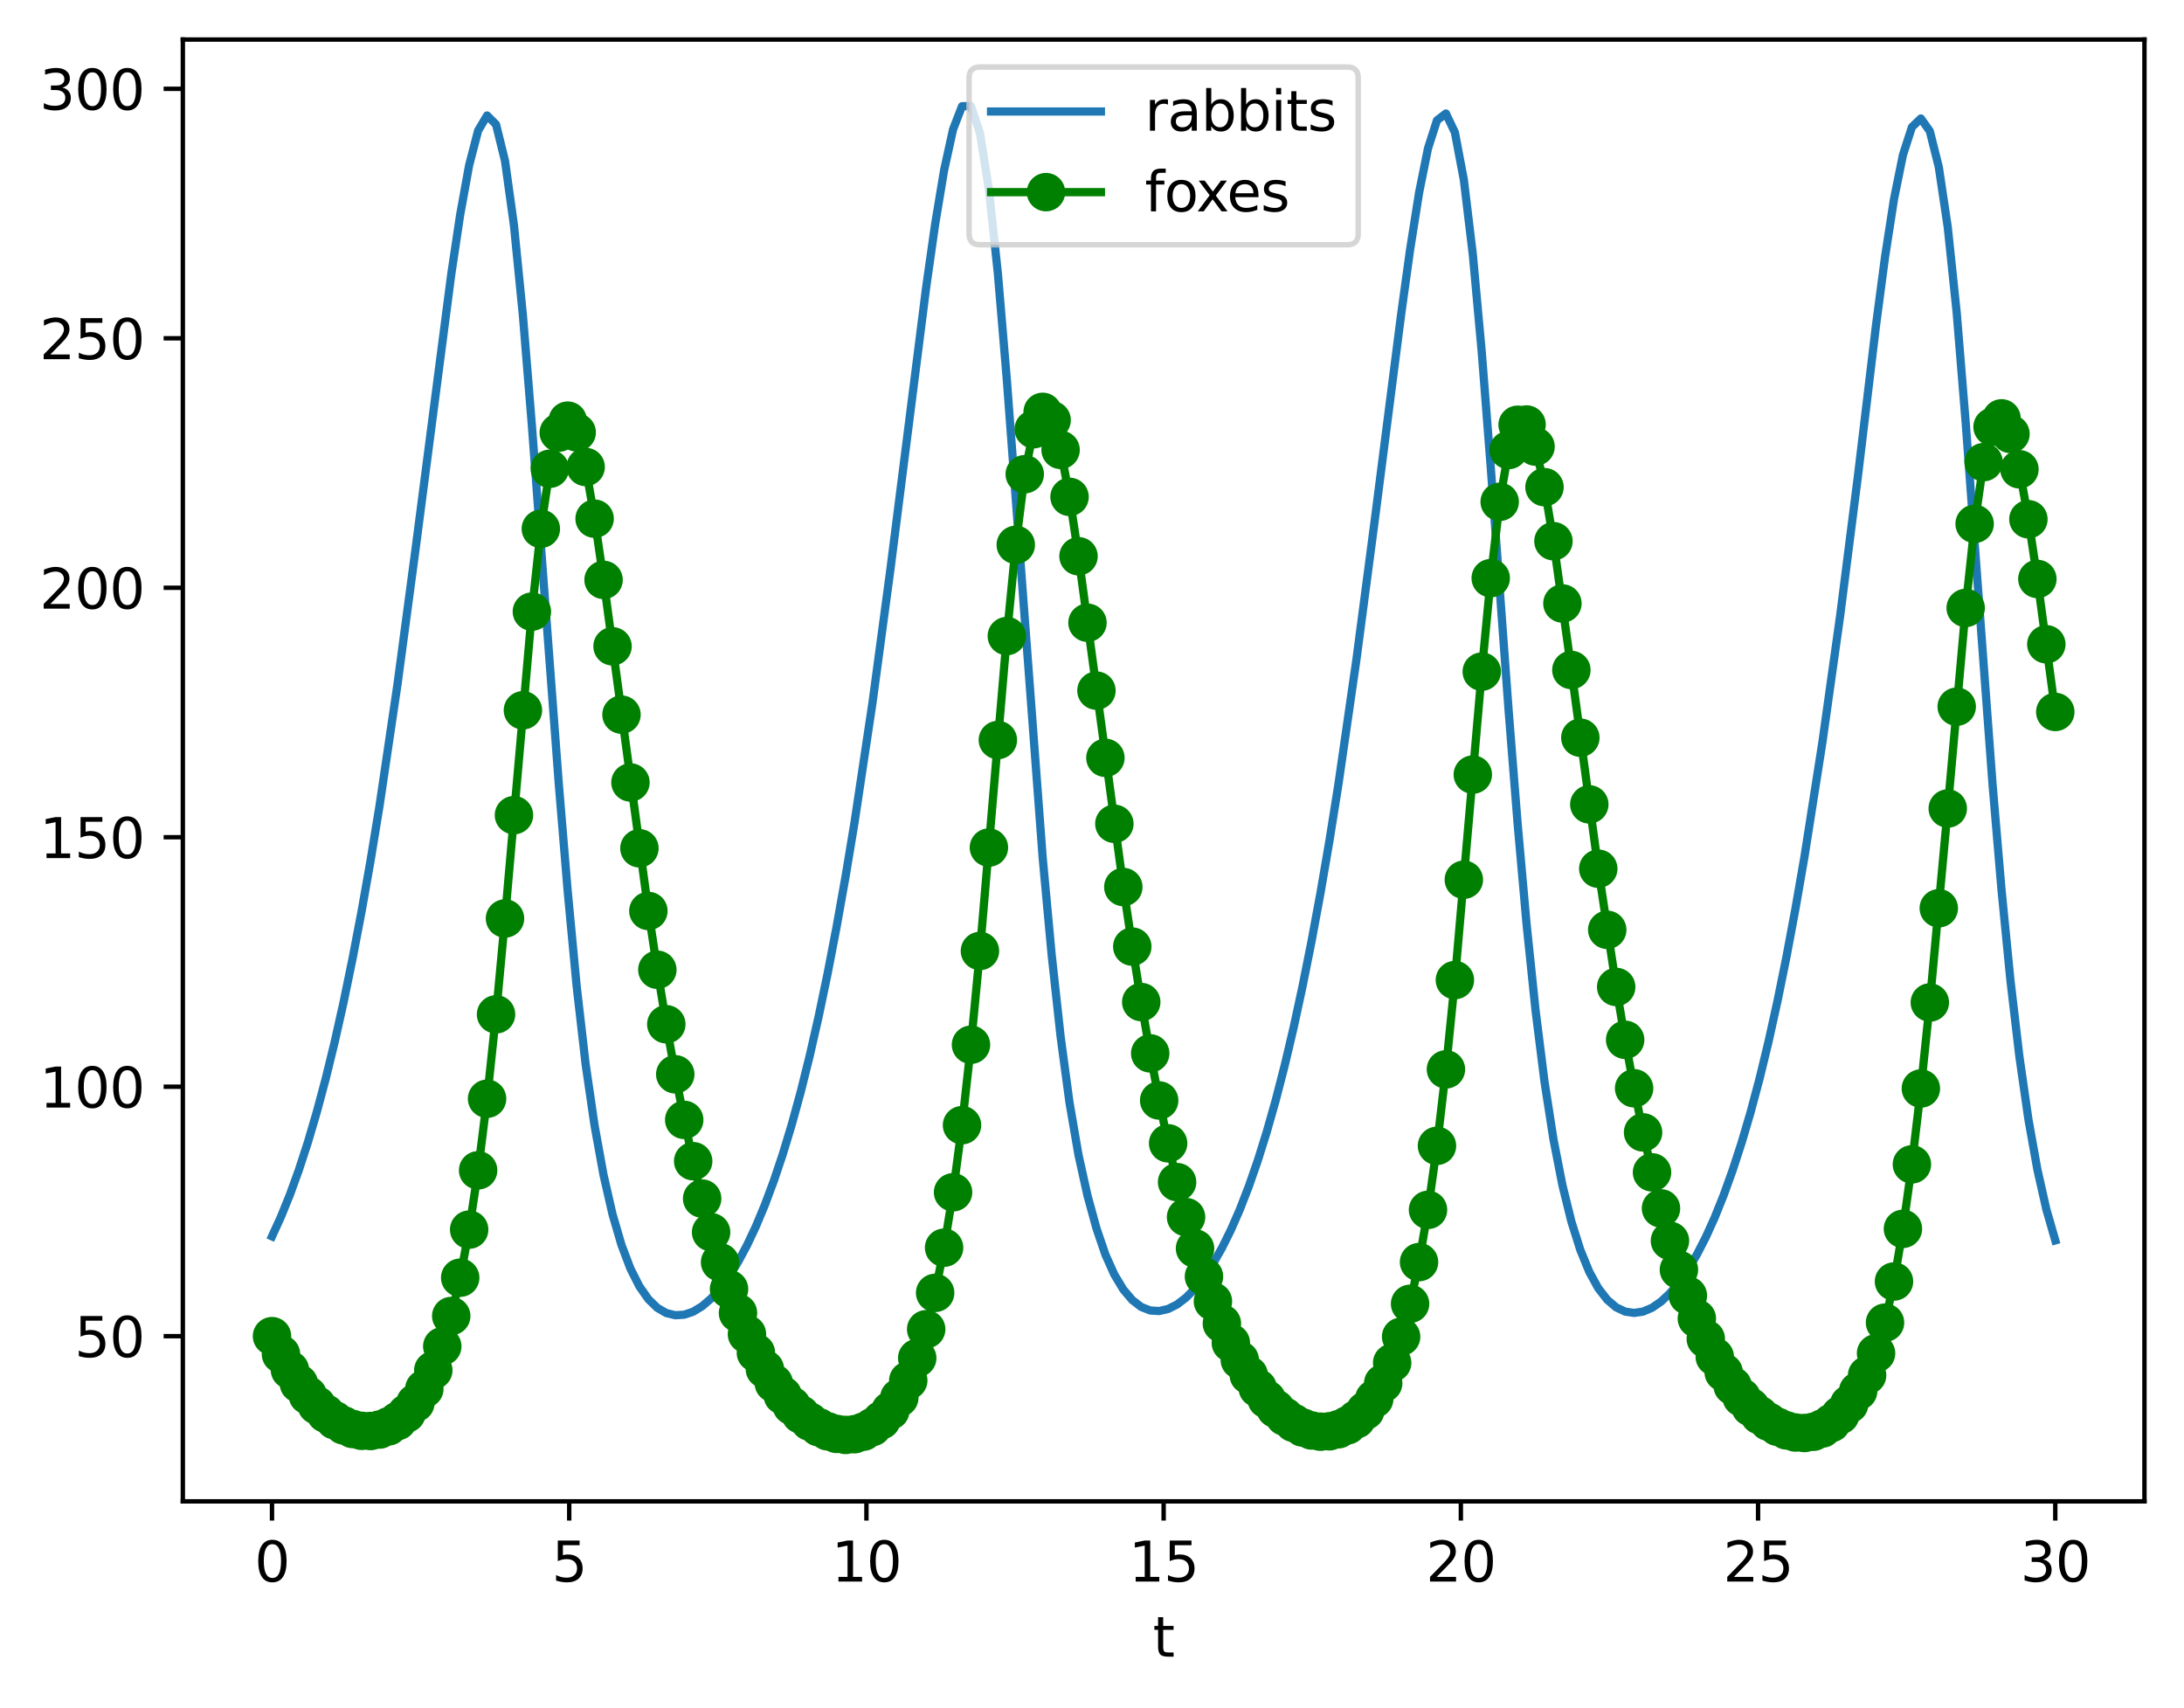 <?xml version="1.0" encoding="utf-8" standalone="no"?>
<!DOCTYPE svg PUBLIC "-//W3C//DTD SVG 1.1//EN"
  "http://www.w3.org/Graphics/SVG/1.1/DTD/svg11.dtd">
<svg xmlns:xlink="http://www.w3.org/1999/xlink" width="397.608pt" height="310.868pt" viewBox="0 0 397.608 310.868" xmlns="http://www.w3.org/2000/svg" version="1.1">
 <defs>
  <style type="text/css">*{stroke-linejoin: round; stroke-linecap: butt}</style>
 </defs>
 <g id="figure_1">
  <g id="patch_1">
   <path d="M 0 310.868 
L 397.608 310.868 
L 397.608 0 
L 0 0 
z
" style="fill: #ffffff"/>
  </g>
  <g id="axes_1">
   <g id="patch_2">
    <path d="M 33.288 273.312 
L 390.408 273.312 
L 390.408 7.2 
L 33.288 7.2 
z
" style="fill: #ffffff"/>
   </g>
   <g id="matplotlib.axis_1">
    <g id="xtick_1">
     <g id="line2d_1">
      <defs>
       <path id="m15cf6a9f5f" d="M 0 0 
L 0 3.5 
" style="stroke: #000000; stroke-width: 0.8"/>
      </defs>
      <g>
       <use xlink:href="#m15cf6a9f5f" x="49.52" y="273.312" style="stroke: #000000; stroke-width: 0.8"/>
      </g>
     </g>
     <g id="text_1">
      <!-- 0 -->
      <g transform="translate(46.339 287.91) scale(0.1 -0.1)">
       <defs>
        <path id="DejaVuSans-30" d="M 2034 4250 
Q 1547 4250 1301 3770 
Q 1056 3291 1056 2328 
Q 1056 1369 1301 889 
Q 1547 409 2034 409 
Q 2525 409 2770 889 
Q 3016 1369 3016 2328 
Q 3016 3291 2770 3770 
Q 2525 4250 2034 4250 
z
M 2034 4750 
Q 2819 4750 3233 4129 
Q 3647 3509 3647 2328 
Q 3647 1150 3233 529 
Q 2819 -91 2034 -91 
Q 1250 -91 836 529 
Q 422 1150 422 2328 
Q 422 3509 836 4129 
Q 1250 4750 2034 4750 
z
" transform="scale(0.016)"/>
       </defs>
       <use xlink:href="#DejaVuSans-30"/>
      </g>
     </g>
    </g>
    <g id="xtick_2">
     <g id="line2d_2">
      <g>
       <use xlink:href="#m15cf6a9f5f" x="103.629" y="273.312" style="stroke: #000000; stroke-width: 0.8"/>
      </g>
     </g>
     <g id="text_2">
      <!-- 5 -->
      <g transform="translate(100.448 287.91) scale(0.1 -0.1)">
       <defs>
        <path id="DejaVuSans-35" d="M 691 4666 
L 3169 4666 
L 3169 4134 
L 1269 4134 
L 1269 2991 
Q 1406 3038 1543 3061 
Q 1681 3084 1819 3084 
Q 2600 3084 3056 2656 
Q 3513 2228 3513 1497 
Q 3513 744 3044 326 
Q 2575 -91 1722 -91 
Q 1428 -91 1123 -41 
Q 819 9 494 109 
L 494 744 
Q 775 591 1075 516 
Q 1375 441 1709 441 
Q 2250 441 2565 725 
Q 2881 1009 2881 1497 
Q 2881 1984 2565 2268 
Q 2250 2553 1709 2553 
Q 1456 2553 1204 2497 
Q 953 2441 691 2322 
L 691 4666 
z
" transform="scale(0.016)"/>
       </defs>
       <use xlink:href="#DejaVuSans-35"/>
      </g>
     </g>
    </g>
    <g id="xtick_3">
     <g id="line2d_3">
      <g>
       <use xlink:href="#m15cf6a9f5f" x="157.738" y="273.312" style="stroke: #000000; stroke-width: 0.8"/>
      </g>
     </g>
     <g id="text_3">
      <!-- 10 -->
      <g transform="translate(151.376 287.91) scale(0.1 -0.1)">
       <defs>
        <path id="DejaVuSans-31" d="M 794 531 
L 1825 531 
L 1825 4091 
L 703 3866 
L 703 4441 
L 1819 4666 
L 2450 4666 
L 2450 531 
L 3481 531 
L 3481 0 
L 794 0 
L 794 531 
z
" transform="scale(0.016)"/>
       </defs>
       <use xlink:href="#DejaVuSans-31"/>
       <use xlink:href="#DejaVuSans-30" x="63.623"/>
      </g>
     </g>
    </g>
    <g id="xtick_4">
     <g id="line2d_4">
      <g>
       <use xlink:href="#m15cf6a9f5f" x="211.847" y="273.312" style="stroke: #000000; stroke-width: 0.8"/>
      </g>
     </g>
     <g id="text_4">
      <!-- 15 -->
      <g transform="translate(205.485 287.91) scale(0.1 -0.1)">
       <use xlink:href="#DejaVuSans-31"/>
       <use xlink:href="#DejaVuSans-35" x="63.623"/>
      </g>
     </g>
    </g>
    <g id="xtick_5">
     <g id="line2d_5">
      <g>
       <use xlink:href="#m15cf6a9f5f" x="265.957" y="273.312" style="stroke: #000000; stroke-width: 0.8"/>
      </g>
     </g>
     <g id="text_5">
      <!-- 20 -->
      <g transform="translate(259.594 287.91) scale(0.1 -0.1)">
       <defs>
        <path id="DejaVuSans-32" d="M 1228 531 
L 3431 531 
L 3431 0 
L 469 0 
L 469 531 
Q 828 903 1448 1529 
Q 2069 2156 2228 2338 
Q 2531 2678 2651 2914 
Q 2772 3150 2772 3378 
Q 2772 3750 2511 3984 
Q 2250 4219 1831 4219 
Q 1534 4219 1204 4116 
Q 875 4013 500 3803 
L 500 4441 
Q 881 4594 1212 4672 
Q 1544 4750 1819 4750 
Q 2544 4750 2975 4387 
Q 3406 4025 3406 3419 
Q 3406 3131 3298 2873 
Q 3191 2616 2906 2266 
Q 2828 2175 2409 1742 
Q 1991 1309 1228 531 
z
" transform="scale(0.016)"/>
       </defs>
       <use xlink:href="#DejaVuSans-32"/>
       <use xlink:href="#DejaVuSans-30" x="63.623"/>
      </g>
     </g>
    </g>
    <g id="xtick_6">
     <g id="line2d_6">
      <g>
       <use xlink:href="#m15cf6a9f5f" x="320.066" y="273.312" style="stroke: #000000; stroke-width: 0.8"/>
      </g>
     </g>
     <g id="text_6">
      <!-- 25 -->
      <g transform="translate(313.703 287.91) scale(0.1 -0.1)">
       <use xlink:href="#DejaVuSans-32"/>
       <use xlink:href="#DejaVuSans-35" x="63.623"/>
      </g>
     </g>
    </g>
    <g id="xtick_7">
     <g id="line2d_7">
      <g>
       <use xlink:href="#m15cf6a9f5f" x="374.175" y="273.312" style="stroke: #000000; stroke-width: 0.8"/>
      </g>
     </g>
     <g id="text_7">
      <!-- 30 -->
      <g transform="translate(367.812 287.91) scale(0.1 -0.1)">
       <defs>
        <path id="DejaVuSans-33" d="M 2597 2516 
Q 3050 2419 3304 2112 
Q 3559 1806 3559 1356 
Q 3559 666 3084 287 
Q 2609 -91 1734 -91 
Q 1441 -91 1130 -33 
Q 819 25 488 141 
L 488 750 
Q 750 597 1062 519 
Q 1375 441 1716 441 
Q 2309 441 2620 675 
Q 2931 909 2931 1356 
Q 2931 1769 2642 2001 
Q 2353 2234 1838 2234 
L 1294 2234 
L 1294 2753 
L 1863 2753 
Q 2328 2753 2575 2939 
Q 2822 3125 2822 3475 
Q 2822 3834 2567 4026 
Q 2313 4219 1838 4219 
Q 1578 4219 1281 4162 
Q 984 4106 628 3988 
L 628 4550 
Q 988 4650 1302 4700 
Q 1616 4750 1894 4750 
Q 2613 4750 3031 4423 
Q 3450 4097 3450 3541 
Q 3450 3153 3228 2886 
Q 3006 2619 2597 2516 
z
" transform="scale(0.016)"/>
       </defs>
       <use xlink:href="#DejaVuSans-33"/>
       <use xlink:href="#DejaVuSans-30" x="63.623"/>
      </g>
     </g>
    </g>
    <g id="text_8">
     <!-- t -->
     <g transform="translate(209.887 301.589) scale(0.1 -0.1)">
      <defs>
       <path id="DejaVuSans-74" d="M 1172 4494 
L 1172 3500 
L 2356 3500 
L 2356 3053 
L 1172 3053 
L 1172 1153 
Q 1172 725 1289 603 
Q 1406 481 1766 481 
L 2356 481 
L 2356 0 
L 1766 0 
Q 1100 0 847 248 
Q 594 497 594 1153 
L 594 3053 
L 172 3053 
L 172 3500 
L 594 3500 
L 594 4494 
L 1172 4494 
z
" transform="scale(0.016)"/>
      </defs>
      <use xlink:href="#DejaVuSans-74"/>
     </g>
    </g>
   </g>
   <g id="matplotlib.axis_2">
    <g id="ytick_1">
     <g id="line2d_8">
      <defs>
       <path id="m326d1514ee" d="M 0 0 
L -3.5 0 
" style="stroke: #000000; stroke-width: 0.8"/>
      </defs>
      <g>
       <use xlink:href="#m326d1514ee" x="33.288" y="243.24" style="stroke: #000000; stroke-width: 0.8"/>
      </g>
     </g>
     <g id="text_9">
      <!-- 50 -->
      <g transform="translate(13.562 247.04) scale(0.1 -0.1)">
       <use xlink:href="#DejaVuSans-35"/>
       <use xlink:href="#DejaVuSans-30" x="63.623"/>
      </g>
     </g>
    </g>
    <g id="ytick_2">
     <g id="line2d_9">
      <g>
       <use xlink:href="#m326d1514ee" x="33.288" y="197.826" style="stroke: #000000; stroke-width: 0.8"/>
      </g>
     </g>
     <g id="text_10">
      <!-- 100 -->
      <g transform="translate(7.2 201.626) scale(0.1 -0.1)">
       <use xlink:href="#DejaVuSans-31"/>
       <use xlink:href="#DejaVuSans-30" x="63.623"/>
       <use xlink:href="#DejaVuSans-30" x="127.246"/>
      </g>
     </g>
    </g>
    <g id="ytick_3">
     <g id="line2d_10">
      <g>
       <use xlink:href="#m326d1514ee" x="33.288" y="152.412" style="stroke: #000000; stroke-width: 0.8"/>
      </g>
     </g>
     <g id="text_11">
      <!-- 150 -->
      <g transform="translate(7.2 156.211) scale(0.1 -0.1)">
       <use xlink:href="#DejaVuSans-31"/>
       <use xlink:href="#DejaVuSans-35" x="63.623"/>
       <use xlink:href="#DejaVuSans-30" x="127.246"/>
      </g>
     </g>
    </g>
    <g id="ytick_4">
     <g id="line2d_11">
      <g>
       <use xlink:href="#m326d1514ee" x="33.288" y="106.998" style="stroke: #000000; stroke-width: 0.8"/>
      </g>
     </g>
     <g id="text_12">
      <!-- 200 -->
      <g transform="translate(7.2 110.797) scale(0.1 -0.1)">
       <use xlink:href="#DejaVuSans-32"/>
       <use xlink:href="#DejaVuSans-30" x="63.623"/>
       <use xlink:href="#DejaVuSans-30" x="127.246"/>
      </g>
     </g>
    </g>
    <g id="ytick_5">
     <g id="line2d_12">
      <g>
       <use xlink:href="#m326d1514ee" x="33.288" y="61.584" style="stroke: #000000; stroke-width: 0.8"/>
      </g>
     </g>
     <g id="text_13">
      <!-- 250 -->
      <g transform="translate(7.2 65.383) scale(0.1 -0.1)">
       <use xlink:href="#DejaVuSans-32"/>
       <use xlink:href="#DejaVuSans-35" x="63.623"/>
       <use xlink:href="#DejaVuSans-30" x="127.246"/>
      </g>
     </g>
    </g>
    <g id="ytick_6">
     <g id="line2d_13">
      <g>
       <use xlink:href="#m326d1514ee" x="33.288" y="16.17" style="stroke: #000000; stroke-width: 0.8"/>
      </g>
     </g>
     <g id="text_14">
      <!-- 300 -->
      <g transform="translate(7.2 19.969) scale(0.1 -0.1)">
       <use xlink:href="#DejaVuSans-33"/>
       <use xlink:href="#DejaVuSans-30" x="63.623"/>
       <use xlink:href="#DejaVuSans-30" x="127.246"/>
      </g>
     </g>
    </g>
   </g>
   <g id="line2d_14">
    <path d="M 49.52 225.075 
L 51.152 221.5 
L 52.783 217.471 
L 54.415 212.966 
L 56.046 207.957 
L 57.677 202.418 
L 59.309 196.322 
L 60.94 189.639 
L 62.572 182.342 
L 64.203 174.408 
L 65.835 165.861 
L 67.466 156.634 
L 69.097 146.678 
L 72.36 124.615 
L 75.623 100.187 
L 82.149 49.964 
L 83.78 39.066 
L 85.412 30.076 
L 87.043 23.782 
L 88.675 21.026 
L 90.306 22.656 
L 91.937 29.275 
L 93.569 41.027 
L 95.2 57.446 
L 96.832 77.449 
L 101.726 142.641 
L 103.357 162.308 
L 104.989 179.585 
L 106.62 193.756 
L 108.252 204.95 
L 109.883 213.93 
L 111.515 221.058 
L 113.146 226.645 
L 114.777 230.949 
L 116.409 234.175 
L 118.04 236.505 
L 119.672 238.088 
L 121.303 239.033 
L 122.935 239.428 
L 124.566 239.332 
L 126.197 238.781 
L 127.829 237.789 
L 129.46 236.387 
L 131.092 234.581 
L 132.723 232.371 
L 134.355 229.752 
L 135.986 226.715 
L 137.617 223.249 
L 139.249 219.336 
L 140.88 214.963 
L 142.512 210.104 
L 144.143 204.718 
L 145.775 198.767 
L 147.406 192.221 
L 149.037 185.05 
L 150.669 177.234 
L 152.3 168.755 
L 153.932 159.601 
L 155.563 149.764 
L 158.826 128.036 
L 162.089 103.76 
L 168.615 52.295 
L 170.246 40.815 
L 171.877 30.989 
L 173.509 23.552 
L 175.14 19.34 
L 176.772 19.296 
L 178.403 24.251 
L 180.035 34.493 
L 181.666 49.756 
L 183.297 69.11 
L 189.823 156.108 
L 191.455 173.77 
L 193.086 188.679 
L 194.717 200.776 
L 196.349 210.271 
L 197.98 217.636 
L 199.612 223.599 
L 201.243 228.39 
L 202.875 232.035 
L 204.506 234.742 
L 206.137 236.669 
L 207.769 237.923 
L 209.4 238.561 
L 211.032 238.664 
L 212.663 238.288 
L 214.295 237.467 
L 215.926 236.223 
L 217.558 234.571 
L 219.189 232.519 
L 220.82 230.064 
L 222.452 227.203 
L 224.083 223.917 
L 225.715 220.185 
L 227.346 215.984 
L 228.978 211.291 
L 230.609 206.081 
L 232.24 200.329 
L 233.872 194.009 
L 235.503 187.092 
L 237.135 179.55 
L 238.766 171.378 
L 240.398 162.572 
L 242.029 153.061 
L 243.66 142.815 
L 246.923 120.22 
L 250.186 95.427 
L 255.08 57.258 
L 256.712 45.467 
L 258.343 35.127 
L 259.975 27.01 
L 261.606 21.913 
L 263.238 20.662 
L 264.869 24.105 
L 266.5 32.737 
L 268.132 46.314 
L 269.763 64.125 
L 271.395 85.02 
L 274.658 129.422 
L 276.289 149.92 
L 277.92 168.216 
L 279.552 183.915 
L 281.183 196.913 
L 282.815 207.398 
L 284.446 215.759 
L 286.078 222.374 
L 287.709 227.551 
L 289.34 231.536 
L 290.972 234.504 
L 292.603 236.606 
L 294.235 237.995 
L 295.866 238.769 
L 297.498 239.007 
L 299.129 238.763 
L 300.76 238.073 
L 302.392 236.951 
L 304.023 235.422 
L 305.655 233.49 
L 307.286 231.152 
L 308.918 228.4 
L 310.549 225.224 
L 312.18 221.612 
L 313.812 217.545 
L 315.443 213.01 
L 317.075 208.001 
L 318.706 202.466 
L 320.338 196.353 
L 321.969 189.622 
L 323.6 182.243 
L 325.232 174.194 
L 326.863 165.465 
L 328.495 156.058 
L 331.758 135.257 
L 335.02 111.997 
L 338.283 86.355 
L 341.546 59.145 
L 343.178 46.799 
L 344.809 36.272 
L 346.44 28.2 
L 348.072 23.14 
L 349.703 21.569 
L 351.335 23.883 
L 352.966 30.401 
L 354.598 41.362 
L 356.229 56.926 
L 357.86 76.901 
L 362.755 142.809 
L 364.386 161.981 
L 366.018 178.539 
L 367.649 192.403 
L 369.28 203.75 
L 370.912 212.887 
L 372.543 220.134 
L 374.175 225.802 
L 374.175 225.802 
" clip-path="url(#p27c778b100)" style="fill: none; stroke: #1f77b4; stroke-width: 1.5; stroke-linecap: square"/>
   </g>
   <g id="line2d_15">
    <path d="M 49.52 243.24 
L 51.152 246.516 
L 52.783 249.381 
L 54.415 251.869 
L 56.046 254.009 
L 57.677 255.825 
L 59.309 257.336 
L 60.94 258.555 
L 62.572 259.49 
L 64.203 260.14 
L 65.835 260.474 
L 67.466 260.506 
L 69.097 260.241 
L 70.729 259.658 
L 72.36 258.709 
L 73.992 257.323 
L 75.623 255.403 
L 77.255 252.827 
L 78.886 249.448 
L 80.517 245.092 
L 82.149 239.569 
L 83.78 232.598 
L 85.412 223.845 
L 87.043 213.047 
L 88.675 200.018 
L 90.306 184.655 
L 91.937 167.201 
L 96.832 111.342 
L 98.463 96.263 
L 100.095 85.336 
L 101.726 78.76 
L 103.357 76.575 
L 104.989 78.715 
L 106.62 85.012 
L 108.252 94.424 
L 109.883 105.564 
L 118.04 165.837 
L 119.672 176.538 
L 121.303 186.46 
L 122.935 195.57 
L 124.566 203.869 
L 126.197 211.39 
L 127.829 218.195 
L 129.46 224.312 
L 131.092 229.789 
L 132.723 234.678 
L 134.355 239.026 
L 135.986 242.876 
L 137.617 246.268 
L 139.249 249.237 
L 140.88 251.814 
L 142.512 254.028 
L 144.143 255.913 
L 145.775 257.495 
L 147.406 258.791 
L 149.037 259.813 
L 150.669 260.562 
L 152.3 261.034 
L 153.932 261.216 
L 155.563 261.088 
L 157.195 260.622 
L 158.826 259.783 
L 160.457 258.532 
L 162.089 256.8 
L 163.72 254.448 
L 165.352 251.316 
L 166.983 247.225 
L 168.615 241.978 
L 170.246 235.359 
L 171.877 227.134 
L 173.509 217.048 
L 175.14 204.83 
L 176.772 190.189 
L 178.403 173.117 
L 183.297 115.789 
L 184.929 99.182 
L 186.56 86.323 
L 188.192 78.133 
L 189.823 74.974 
L 191.455 76.474 
L 193.086 81.898 
L 194.717 90.452 
L 196.349 101.262 
L 204.506 161.477 
L 206.137 172.322 
L 207.769 182.417 
L 209.4 191.761 
L 211.032 200.332 
L 212.663 208.135 
L 214.295 215.2 
L 215.926 221.567 
L 217.558 227.276 
L 219.189 232.377 
L 220.82 236.916 
L 222.452 240.933 
L 224.083 244.477 
L 225.715 247.593 
L 227.346 250.321 
L 228.978 252.691 
L 230.609 254.731 
L 232.24 256.458 
L 233.872 257.887 
L 235.503 259.023 
L 237.135 259.866 
L 238.766 260.404 
L 240.398 260.629 
L 242.029 260.558 
L 243.66 260.184 
L 245.292 259.476 
L 246.923 258.378 
L 248.555 256.809 
L 250.186 254.663 
L 251.818 251.81 
L 253.449 248.094 
L 255.08 243.341 
L 256.712 237.349 
L 258.343 229.756 
L 259.975 220.245 
L 261.606 208.592 
L 263.238 194.669 
L 264.869 178.415 
L 268.132 141.011 
L 269.763 122.267 
L 271.395 105.249 
L 273.026 91.355 
L 274.658 81.925 
L 276.289 77.326 
L 277.92 77.282 
L 279.552 81.303 
L 281.183 88.687 
L 282.815 98.522 
L 286.078 121.968 
L 290.972 158.142 
L 294.235 179.668 
L 295.866 189.292 
L 297.498 198.116 
L 299.129 206.147 
L 300.76 213.417 
L 302.392 219.982 
L 304.023 225.878 
L 305.655 231.152 
L 307.286 235.856 
L 308.918 240.036 
L 310.549 243.734 
L 312.18 246.989 
L 313.812 249.833 
L 315.443 252.294 
L 317.075 254.389 
L 318.706 256.155 
L 320.338 257.623 
L 321.969 258.813 
L 323.6 259.737 
L 325.232 260.395 
L 326.863 260.779 
L 328.495 260.871 
L 330.126 260.643 
L 331.758 260.055 
L 333.389 259.061 
L 335.02 257.603 
L 336.652 255.612 
L 338.283 253.245 
L 339.915 250.359 
L 341.546 246.358 
L 343.178 240.777 
L 344.809 233.288 
L 346.44 223.702 
L 348.072 211.964 
L 349.703 198.155 
L 351.335 182.495 
L 354.598 147.181 
L 357.86 110.672 
L 359.492 95.363 
L 361.123 84.131 
L 362.755 77.711 
L 364.386 76.16 
L 366.018 78.998 
L 367.649 85.43 
L 369.28 94.525 
L 370.912 105.395 
L 374.175 129.606 
L 374.175 129.606 
" clip-path="url(#p27c778b100)" style="fill: none; stroke: #008000; stroke-width: 1.5; stroke-linecap: square"/>
    <defs>
     <path id="m028583c14b" d="M 0 3 
C 0.796 3 1.559 2.684 2.121 2.121 
C 2.684 1.559 3 0.796 3 0 
C 3 -0.796 2.684 -1.559 2.121 -2.121 
C 1.559 -2.684 0.796 -3 0 -3 
C -0.796 -3 -1.559 -2.684 -2.121 -2.121 
C -2.684 -1.559 -3 -0.796 -3 0 
C -3 0.796 -2.684 1.559 -2.121 2.121 
C -1.559 2.684 -0.796 3 0 3 
z
" style="stroke: #008000"/>
    </defs>
    <g clip-path="url(#p27c778b100)">
     <use xlink:href="#m028583c14b" x="49.52" y="243.24" style="fill: #008000; stroke: #008000"/>
     <use xlink:href="#m028583c14b" x="51.152" y="246.516" style="fill: #008000; stroke: #008000"/>
     <use xlink:href="#m028583c14b" x="52.783" y="249.381" style="fill: #008000; stroke: #008000"/>
     <use xlink:href="#m028583c14b" x="54.415" y="251.869" style="fill: #008000; stroke: #008000"/>
     <use xlink:href="#m028583c14b" x="56.046" y="254.009" style="fill: #008000; stroke: #008000"/>
     <use xlink:href="#m028583c14b" x="57.677" y="255.825" style="fill: #008000; stroke: #008000"/>
     <use xlink:href="#m028583c14b" x="59.309" y="257.336" style="fill: #008000; stroke: #008000"/>
     <use xlink:href="#m028583c14b" x="60.94" y="258.555" style="fill: #008000; stroke: #008000"/>
     <use xlink:href="#m028583c14b" x="62.572" y="259.49" style="fill: #008000; stroke: #008000"/>
     <use xlink:href="#m028583c14b" x="64.203" y="260.14" style="fill: #008000; stroke: #008000"/>
     <use xlink:href="#m028583c14b" x="65.835" y="260.474" style="fill: #008000; stroke: #008000"/>
     <use xlink:href="#m028583c14b" x="67.466" y="260.506" style="fill: #008000; stroke: #008000"/>
     <use xlink:href="#m028583c14b" x="69.097" y="260.241" style="fill: #008000; stroke: #008000"/>
     <use xlink:href="#m028583c14b" x="70.729" y="259.658" style="fill: #008000; stroke: #008000"/>
     <use xlink:href="#m028583c14b" x="72.36" y="258.709" style="fill: #008000; stroke: #008000"/>
     <use xlink:href="#m028583c14b" x="73.992" y="257.323" style="fill: #008000; stroke: #008000"/>
     <use xlink:href="#m028583c14b" x="75.623" y="255.403" style="fill: #008000; stroke: #008000"/>
     <use xlink:href="#m028583c14b" x="77.255" y="252.827" style="fill: #008000; stroke: #008000"/>
     <use xlink:href="#m028583c14b" x="78.886" y="249.448" style="fill: #008000; stroke: #008000"/>
     <use xlink:href="#m028583c14b" x="80.517" y="245.092" style="fill: #008000; stroke: #008000"/>
     <use xlink:href="#m028583c14b" x="82.149" y="239.569" style="fill: #008000; stroke: #008000"/>
     <use xlink:href="#m028583c14b" x="83.78" y="232.598" style="fill: #008000; stroke: #008000"/>
     <use xlink:href="#m028583c14b" x="85.412" y="223.845" style="fill: #008000; stroke: #008000"/>
     <use xlink:href="#m028583c14b" x="87.043" y="213.047" style="fill: #008000; stroke: #008000"/>
     <use xlink:href="#m028583c14b" x="88.675" y="200.018" style="fill: #008000; stroke: #008000"/>
     <use xlink:href="#m028583c14b" x="90.306" y="184.655" style="fill: #008000; stroke: #008000"/>
     <use xlink:href="#m028583c14b" x="91.937" y="167.201" style="fill: #008000; stroke: #008000"/>
     <use xlink:href="#m028583c14b" x="93.569" y="148.392" style="fill: #008000; stroke: #008000"/>
     <use xlink:href="#m028583c14b" x="95.2" y="129.302" style="fill: #008000; stroke: #008000"/>
     <use xlink:href="#m028583c14b" x="96.832" y="111.342" style="fill: #008000; stroke: #008000"/>
     <use xlink:href="#m028583c14b" x="98.463" y="96.263" style="fill: #008000; stroke: #008000"/>
     <use xlink:href="#m028583c14b" x="100.095" y="85.336" style="fill: #008000; stroke: #008000"/>
     <use xlink:href="#m028583c14b" x="101.726" y="78.76" style="fill: #008000; stroke: #008000"/>
     <use xlink:href="#m028583c14b" x="103.357" y="76.575" style="fill: #008000; stroke: #008000"/>
     <use xlink:href="#m028583c14b" x="104.989" y="78.715" style="fill: #008000; stroke: #008000"/>
     <use xlink:href="#m028583c14b" x="106.62" y="85.012" style="fill: #008000; stroke: #008000"/>
     <use xlink:href="#m028583c14b" x="108.252" y="94.424" style="fill: #008000; stroke: #008000"/>
     <use xlink:href="#m028583c14b" x="109.883" y="105.564" style="fill: #008000; stroke: #008000"/>
     <use xlink:href="#m028583c14b" x="111.515" y="117.656" style="fill: #008000; stroke: #008000"/>
     <use xlink:href="#m028583c14b" x="113.146" y="130.096" style="fill: #008000; stroke: #008000"/>
     <use xlink:href="#m028583c14b" x="114.777" y="142.442" style="fill: #008000; stroke: #008000"/>
     <use xlink:href="#m028583c14b" x="116.409" y="154.424" style="fill: #008000; stroke: #008000"/>
     <use xlink:href="#m028583c14b" x="118.04" y="165.837" style="fill: #008000; stroke: #008000"/>
     <use xlink:href="#m028583c14b" x="119.672" y="176.538" style="fill: #008000; stroke: #008000"/>
     <use xlink:href="#m028583c14b" x="121.303" y="186.46" style="fill: #008000; stroke: #008000"/>
     <use xlink:href="#m028583c14b" x="122.935" y="195.57" style="fill: #008000; stroke: #008000"/>
     <use xlink:href="#m028583c14b" x="124.566" y="203.869" style="fill: #008000; stroke: #008000"/>
     <use xlink:href="#m028583c14b" x="126.197" y="211.39" style="fill: #008000; stroke: #008000"/>
     <use xlink:href="#m028583c14b" x="127.829" y="218.195" style="fill: #008000; stroke: #008000"/>
     <use xlink:href="#m028583c14b" x="129.46" y="224.312" style="fill: #008000; stroke: #008000"/>
     <use xlink:href="#m028583c14b" x="131.092" y="229.789" style="fill: #008000; stroke: #008000"/>
     <use xlink:href="#m028583c14b" x="132.723" y="234.678" style="fill: #008000; stroke: #008000"/>
     <use xlink:href="#m028583c14b" x="134.355" y="239.026" style="fill: #008000; stroke: #008000"/>
     <use xlink:href="#m028583c14b" x="135.986" y="242.876" style="fill: #008000; stroke: #008000"/>
     <use xlink:href="#m028583c14b" x="137.617" y="246.268" style="fill: #008000; stroke: #008000"/>
     <use xlink:href="#m028583c14b" x="139.249" y="249.237" style="fill: #008000; stroke: #008000"/>
     <use xlink:href="#m028583c14b" x="140.88" y="251.814" style="fill: #008000; stroke: #008000"/>
     <use xlink:href="#m028583c14b" x="142.512" y="254.028" style="fill: #008000; stroke: #008000"/>
     <use xlink:href="#m028583c14b" x="144.143" y="255.913" style="fill: #008000; stroke: #008000"/>
     <use xlink:href="#m028583c14b" x="145.775" y="257.495" style="fill: #008000; stroke: #008000"/>
     <use xlink:href="#m028583c14b" x="147.406" y="258.791" style="fill: #008000; stroke: #008000"/>
     <use xlink:href="#m028583c14b" x="149.037" y="259.813" style="fill: #008000; stroke: #008000"/>
     <use xlink:href="#m028583c14b" x="150.669" y="260.562" style="fill: #008000; stroke: #008000"/>
     <use xlink:href="#m028583c14b" x="152.3" y="261.034" style="fill: #008000; stroke: #008000"/>
     <use xlink:href="#m028583c14b" x="153.932" y="261.216" style="fill: #008000; stroke: #008000"/>
     <use xlink:href="#m028583c14b" x="155.563" y="261.088" style="fill: #008000; stroke: #008000"/>
     <use xlink:href="#m028583c14b" x="157.195" y="260.622" style="fill: #008000; stroke: #008000"/>
     <use xlink:href="#m028583c14b" x="158.826" y="259.783" style="fill: #008000; stroke: #008000"/>
     <use xlink:href="#m028583c14b" x="160.457" y="258.532" style="fill: #008000; stroke: #008000"/>
     <use xlink:href="#m028583c14b" x="162.089" y="256.8" style="fill: #008000; stroke: #008000"/>
     <use xlink:href="#m028583c14b" x="163.72" y="254.448" style="fill: #008000; stroke: #008000"/>
     <use xlink:href="#m028583c14b" x="165.352" y="251.316" style="fill: #008000; stroke: #008000"/>
     <use xlink:href="#m028583c14b" x="166.983" y="247.225" style="fill: #008000; stroke: #008000"/>
     <use xlink:href="#m028583c14b" x="168.615" y="241.978" style="fill: #008000; stroke: #008000"/>
     <use xlink:href="#m028583c14b" x="170.246" y="235.359" style="fill: #008000; stroke: #008000"/>
     <use xlink:href="#m028583c14b" x="171.877" y="227.134" style="fill: #008000; stroke: #008000"/>
     <use xlink:href="#m028583c14b" x="173.509" y="217.048" style="fill: #008000; stroke: #008000"/>
     <use xlink:href="#m028583c14b" x="175.14" y="204.83" style="fill: #008000; stroke: #008000"/>
     <use xlink:href="#m028583c14b" x="176.772" y="190.189" style="fill: #008000; stroke: #008000"/>
     <use xlink:href="#m028583c14b" x="178.403" y="173.117" style="fill: #008000; stroke: #008000"/>
     <use xlink:href="#m028583c14b" x="180.035" y="154.293" style="fill: #008000; stroke: #008000"/>
     <use xlink:href="#m028583c14b" x="181.666" y="134.714" style="fill: #008000; stroke: #008000"/>
     <use xlink:href="#m028583c14b" x="183.297" y="115.789" style="fill: #008000; stroke: #008000"/>
     <use xlink:href="#m028583c14b" x="184.929" y="99.182" style="fill: #008000; stroke: #008000"/>
     <use xlink:href="#m028583c14b" x="186.56" y="86.323" style="fill: #008000; stroke: #008000"/>
     <use xlink:href="#m028583c14b" x="188.192" y="78.133" style="fill: #008000; stroke: #008000"/>
     <use xlink:href="#m028583c14b" x="189.823" y="74.974" style="fill: #008000; stroke: #008000"/>
     <use xlink:href="#m028583c14b" x="191.455" y="76.474" style="fill: #008000; stroke: #008000"/>
     <use xlink:href="#m028583c14b" x="193.086" y="81.898" style="fill: #008000; stroke: #008000"/>
     <use xlink:href="#m028583c14b" x="194.717" y="90.452" style="fill: #008000; stroke: #008000"/>
     <use xlink:href="#m028583c14b" x="196.349" y="101.262" style="fill: #008000; stroke: #008000"/>
     <use xlink:href="#m028583c14b" x="197.98" y="113.364" style="fill: #008000; stroke: #008000"/>
     <use xlink:href="#m028583c14b" x="199.612" y="125.723" style="fill: #008000; stroke: #008000"/>
     <use xlink:href="#m028583c14b" x="201.243" y="137.962" style="fill: #008000; stroke: #008000"/>
     <use xlink:href="#m028583c14b" x="202.875" y="149.966" style="fill: #008000; stroke: #008000"/>
     <use xlink:href="#m028583c14b" x="204.506" y="161.477" style="fill: #008000; stroke: #008000"/>
     <use xlink:href="#m028583c14b" x="206.137" y="172.322" style="fill: #008000; stroke: #008000"/>
     <use xlink:href="#m028583c14b" x="207.769" y="182.417" style="fill: #008000; stroke: #008000"/>
     <use xlink:href="#m028583c14b" x="209.4" y="191.761" style="fill: #008000; stroke: #008000"/>
     <use xlink:href="#m028583c14b" x="211.032" y="200.332" style="fill: #008000; stroke: #008000"/>
     <use xlink:href="#m028583c14b" x="212.663" y="208.135" style="fill: #008000; stroke: #008000"/>
     <use xlink:href="#m028583c14b" x="214.295" y="215.2" style="fill: #008000; stroke: #008000"/>
     <use xlink:href="#m028583c14b" x="215.926" y="221.567" style="fill: #008000; stroke: #008000"/>
     <use xlink:href="#m028583c14b" x="217.558" y="227.276" style="fill: #008000; stroke: #008000"/>
     <use xlink:href="#m028583c14b" x="219.189" y="232.377" style="fill: #008000; stroke: #008000"/>
     <use xlink:href="#m028583c14b" x="220.82" y="236.916" style="fill: #008000; stroke: #008000"/>
     <use xlink:href="#m028583c14b" x="222.452" y="240.933" style="fill: #008000; stroke: #008000"/>
     <use xlink:href="#m028583c14b" x="224.083" y="244.477" style="fill: #008000; stroke: #008000"/>
     <use xlink:href="#m028583c14b" x="225.715" y="247.593" style="fill: #008000; stroke: #008000"/>
     <use xlink:href="#m028583c14b" x="227.346" y="250.321" style="fill: #008000; stroke: #008000"/>
     <use xlink:href="#m028583c14b" x="228.978" y="252.691" style="fill: #008000; stroke: #008000"/>
     <use xlink:href="#m028583c14b" x="230.609" y="254.731" style="fill: #008000; stroke: #008000"/>
     <use xlink:href="#m028583c14b" x="232.24" y="256.458" style="fill: #008000; stroke: #008000"/>
     <use xlink:href="#m028583c14b" x="233.872" y="257.887" style="fill: #008000; stroke: #008000"/>
     <use xlink:href="#m028583c14b" x="235.503" y="259.023" style="fill: #008000; stroke: #008000"/>
     <use xlink:href="#m028583c14b" x="237.135" y="259.866" style="fill: #008000; stroke: #008000"/>
     <use xlink:href="#m028583c14b" x="238.766" y="260.404" style="fill: #008000; stroke: #008000"/>
     <use xlink:href="#m028583c14b" x="240.398" y="260.629" style="fill: #008000; stroke: #008000"/>
     <use xlink:href="#m028583c14b" x="242.029" y="260.558" style="fill: #008000; stroke: #008000"/>
     <use xlink:href="#m028583c14b" x="243.66" y="260.184" style="fill: #008000; stroke: #008000"/>
     <use xlink:href="#m028583c14b" x="245.292" y="259.476" style="fill: #008000; stroke: #008000"/>
     <use xlink:href="#m028583c14b" x="246.923" y="258.378" style="fill: #008000; stroke: #008000"/>
     <use xlink:href="#m028583c14b" x="248.555" y="256.809" style="fill: #008000; stroke: #008000"/>
     <use xlink:href="#m028583c14b" x="250.186" y="254.663" style="fill: #008000; stroke: #008000"/>
     <use xlink:href="#m028583c14b" x="251.818" y="251.81" style="fill: #008000; stroke: #008000"/>
     <use xlink:href="#m028583c14b" x="253.449" y="248.094" style="fill: #008000; stroke: #008000"/>
     <use xlink:href="#m028583c14b" x="255.08" y="243.341" style="fill: #008000; stroke: #008000"/>
     <use xlink:href="#m028583c14b" x="256.712" y="237.349" style="fill: #008000; stroke: #008000"/>
     <use xlink:href="#m028583c14b" x="258.343" y="229.756" style="fill: #008000; stroke: #008000"/>
     <use xlink:href="#m028583c14b" x="259.975" y="220.245" style="fill: #008000; stroke: #008000"/>
     <use xlink:href="#m028583c14b" x="261.606" y="208.592" style="fill: #008000; stroke: #008000"/>
     <use xlink:href="#m028583c14b" x="263.238" y="194.669" style="fill: #008000; stroke: #008000"/>
     <use xlink:href="#m028583c14b" x="264.869" y="178.415" style="fill: #008000; stroke: #008000"/>
     <use xlink:href="#m028583c14b" x="266.5" y="160.149" style="fill: #008000; stroke: #008000"/>
     <use xlink:href="#m028583c14b" x="268.132" y="141.011" style="fill: #008000; stroke: #008000"/>
     <use xlink:href="#m028583c14b" x="269.763" y="122.267" style="fill: #008000; stroke: #008000"/>
     <use xlink:href="#m028583c14b" x="271.395" y="105.249" style="fill: #008000; stroke: #008000"/>
     <use xlink:href="#m028583c14b" x="273.026" y="91.355" style="fill: #008000; stroke: #008000"/>
     <use xlink:href="#m028583c14b" x="274.658" y="81.925" style="fill: #008000; stroke: #008000"/>
     <use xlink:href="#m028583c14b" x="276.289" y="77.326" style="fill: #008000; stroke: #008000"/>
     <use xlink:href="#m028583c14b" x="277.92" y="77.282" style="fill: #008000; stroke: #008000"/>
     <use xlink:href="#m028583c14b" x="279.552" y="81.303" style="fill: #008000; stroke: #008000"/>
     <use xlink:href="#m028583c14b" x="281.183" y="88.687" style="fill: #008000; stroke: #008000"/>
     <use xlink:href="#m028583c14b" x="282.815" y="98.522" style="fill: #008000; stroke: #008000"/>
     <use xlink:href="#m028583c14b" x="284.446" y="109.858" style="fill: #008000; stroke: #008000"/>
     <use xlink:href="#m028583c14b" x="286.078" y="121.968" style="fill: #008000; stroke: #008000"/>
     <use xlink:href="#m028583c14b" x="287.709" y="134.293" style="fill: #008000; stroke: #008000"/>
     <use xlink:href="#m028583c14b" x="289.34" y="146.432" style="fill: #008000; stroke: #008000"/>
     <use xlink:href="#m028583c14b" x="290.972" y="158.142" style="fill: #008000; stroke: #008000"/>
     <use xlink:href="#m028583c14b" x="292.603" y="169.268" style="fill: #008000; stroke: #008000"/>
     <use xlink:href="#m028583c14b" x="294.235" y="179.668" style="fill: #008000; stroke: #008000"/>
     <use xlink:href="#m028583c14b" x="295.866" y="189.292" style="fill: #008000; stroke: #008000"/>
     <use xlink:href="#m028583c14b" x="297.498" y="198.116" style="fill: #008000; stroke: #008000"/>
     <use xlink:href="#m028583c14b" x="299.129" y="206.147" style="fill: #008000; stroke: #008000"/>
     <use xlink:href="#m028583c14b" x="300.76" y="213.417" style="fill: #008000; stroke: #008000"/>
     <use xlink:href="#m028583c14b" x="302.392" y="219.982" style="fill: #008000; stroke: #008000"/>
     <use xlink:href="#m028583c14b" x="304.023" y="225.878" style="fill: #008000; stroke: #008000"/>
     <use xlink:href="#m028583c14b" x="305.655" y="231.152" style="fill: #008000; stroke: #008000"/>
     <use xlink:href="#m028583c14b" x="307.286" y="235.856" style="fill: #008000; stroke: #008000"/>
     <use xlink:href="#m028583c14b" x="308.918" y="240.036" style="fill: #008000; stroke: #008000"/>
     <use xlink:href="#m028583c14b" x="310.549" y="243.734" style="fill: #008000; stroke: #008000"/>
     <use xlink:href="#m028583c14b" x="312.18" y="246.989" style="fill: #008000; stroke: #008000"/>
     <use xlink:href="#m028583c14b" x="313.812" y="249.833" style="fill: #008000; stroke: #008000"/>
     <use xlink:href="#m028583c14b" x="315.443" y="252.294" style="fill: #008000; stroke: #008000"/>
     <use xlink:href="#m028583c14b" x="317.075" y="254.389" style="fill: #008000; stroke: #008000"/>
     <use xlink:href="#m028583c14b" x="318.706" y="256.155" style="fill: #008000; stroke: #008000"/>
     <use xlink:href="#m028583c14b" x="320.338" y="257.623" style="fill: #008000; stroke: #008000"/>
     <use xlink:href="#m028583c14b" x="321.969" y="258.813" style="fill: #008000; stroke: #008000"/>
     <use xlink:href="#m028583c14b" x="323.6" y="259.737" style="fill: #008000; stroke: #008000"/>
     <use xlink:href="#m028583c14b" x="325.232" y="260.395" style="fill: #008000; stroke: #008000"/>
     <use xlink:href="#m028583c14b" x="326.863" y="260.779" style="fill: #008000; stroke: #008000"/>
     <use xlink:href="#m028583c14b" x="328.495" y="260.871" style="fill: #008000; stroke: #008000"/>
     <use xlink:href="#m028583c14b" x="330.126" y="260.643" style="fill: #008000; stroke: #008000"/>
     <use xlink:href="#m028583c14b" x="331.758" y="260.055" style="fill: #008000; stroke: #008000"/>
     <use xlink:href="#m028583c14b" x="333.389" y="259.061" style="fill: #008000; stroke: #008000"/>
     <use xlink:href="#m028583c14b" x="335.02" y="257.603" style="fill: #008000; stroke: #008000"/>
     <use xlink:href="#m028583c14b" x="336.652" y="255.612" style="fill: #008000; stroke: #008000"/>
     <use xlink:href="#m028583c14b" x="338.283" y="253.245" style="fill: #008000; stroke: #008000"/>
     <use xlink:href="#m028583c14b" x="339.915" y="250.359" style="fill: #008000; stroke: #008000"/>
     <use xlink:href="#m028583c14b" x="341.546" y="246.358" style="fill: #008000; stroke: #008000"/>
     <use xlink:href="#m028583c14b" x="343.178" y="240.777" style="fill: #008000; stroke: #008000"/>
     <use xlink:href="#m028583c14b" x="344.809" y="233.288" style="fill: #008000; stroke: #008000"/>
     <use xlink:href="#m028583c14b" x="346.44" y="223.702" style="fill: #008000; stroke: #008000"/>
     <use xlink:href="#m028583c14b" x="348.072" y="211.964" style="fill: #008000; stroke: #008000"/>
     <use xlink:href="#m028583c14b" x="349.703" y="198.155" style="fill: #008000; stroke: #008000"/>
     <use xlink:href="#m028583c14b" x="351.335" y="182.495" style="fill: #008000; stroke: #008000"/>
     <use xlink:href="#m028583c14b" x="352.966" y="165.34" style="fill: #008000; stroke: #008000"/>
     <use xlink:href="#m028583c14b" x="354.598" y="147.181" style="fill: #008000; stroke: #008000"/>
     <use xlink:href="#m028583c14b" x="356.229" y="128.647" style="fill: #008000; stroke: #008000"/>
     <use xlink:href="#m028583c14b" x="357.86" y="110.672" style="fill: #008000; stroke: #008000"/>
     <use xlink:href="#m028583c14b" x="359.492" y="95.363" style="fill: #008000; stroke: #008000"/>
     <use xlink:href="#m028583c14b" x="361.123" y="84.131" style="fill: #008000; stroke: #008000"/>
     <use xlink:href="#m028583c14b" x="362.755" y="77.711" style="fill: #008000; stroke: #008000"/>
     <use xlink:href="#m028583c14b" x="364.386" y="76.16" style="fill: #008000; stroke: #008000"/>
     <use xlink:href="#m028583c14b" x="366.018" y="78.998" style="fill: #008000; stroke: #008000"/>
     <use xlink:href="#m028583c14b" x="367.649" y="85.43" style="fill: #008000; stroke: #008000"/>
     <use xlink:href="#m028583c14b" x="369.28" y="94.525" style="fill: #008000; stroke: #008000"/>
     <use xlink:href="#m028583c14b" x="370.912" y="105.395" style="fill: #008000; stroke: #008000"/>
     <use xlink:href="#m028583c14b" x="372.543" y="117.29" style="fill: #008000; stroke: #008000"/>
     <use xlink:href="#m028583c14b" x="374.175" y="129.606" style="fill: #008000; stroke: #008000"/>
    </g>
   </g>
   <g id="patch_3">
    <path d="M 33.288 273.312 
L 33.288 7.2 
" style="fill: none; stroke: #000000; stroke-width: 0.8; stroke-linejoin: miter; stroke-linecap: square"/>
   </g>
   <g id="patch_4">
    <path d="M 390.408 273.312 
L 390.408 7.2 
" style="fill: none; stroke: #000000; stroke-width: 0.8; stroke-linejoin: miter; stroke-linecap: square"/>
   </g>
   <g id="patch_5">
    <path d="M 33.288 273.312 
L 390.408 273.312 
" style="fill: none; stroke: #000000; stroke-width: 0.8; stroke-linejoin: miter; stroke-linecap: square"/>
   </g>
   <g id="patch_6">
    <path d="M 33.288 7.2 
L 390.408 7.2 
" style="fill: none; stroke: #000000; stroke-width: 0.8; stroke-linejoin: miter; stroke-linecap: square"/>
   </g>
   <g id="legend_1">
    <g id="patch_7">
     <path d="M 178.426 44.556 
L 245.269 44.556 
Q 247.269 44.556 247.269 42.556 
L 247.269 14.2 
Q 247.269 12.2 245.269 12.2 
L 178.426 12.2 
Q 176.426 12.2 176.426 14.2 
L 176.426 42.556 
Q 176.426 44.556 178.426 44.556 
z
" style="fill: #ffffff; opacity: 0.8; stroke: #cccccc; stroke-linejoin: miter"/>
    </g>
    <g id="line2d_16">
     <path d="M 180.426 20.298 
L 190.426 20.298 
L 200.426 20.298 
" style="fill: none; stroke: #1f77b4; stroke-width: 1.5; stroke-linecap: square"/>
    </g>
    <g id="text_15">
     <!-- rabbits -->
     <g transform="translate(208.426 23.798) scale(0.1 -0.1)">
      <defs>
       <path id="DejaVuSans-72" d="M 2631 2963 
Q 2534 3019 2420 3045 
Q 2306 3072 2169 3072 
Q 1681 3072 1420 2755 
Q 1159 2438 1159 1844 
L 1159 0 
L 581 0 
L 581 3500 
L 1159 3500 
L 1159 2956 
Q 1341 3275 1631 3429 
Q 1922 3584 2338 3584 
Q 2397 3584 2469 3576 
Q 2541 3569 2628 3553 
L 2631 2963 
z
" transform="scale(0.016)"/>
       <path id="DejaVuSans-61" d="M 2194 1759 
Q 1497 1759 1228 1600 
Q 959 1441 959 1056 
Q 959 750 1161 570 
Q 1363 391 1709 391 
Q 2188 391 2477 730 
Q 2766 1069 2766 1631 
L 2766 1759 
L 2194 1759 
z
M 3341 1997 
L 3341 0 
L 2766 0 
L 2766 531 
Q 2569 213 2275 61 
Q 1981 -91 1556 -91 
Q 1019 -91 701 211 
Q 384 513 384 1019 
Q 384 1609 779 1909 
Q 1175 2209 1959 2209 
L 2766 2209 
L 2766 2266 
Q 2766 2663 2505 2880 
Q 2244 3097 1772 3097 
Q 1472 3097 1187 3025 
Q 903 2953 641 2809 
L 641 3341 
Q 956 3463 1253 3523 
Q 1550 3584 1831 3584 
Q 2591 3584 2966 3190 
Q 3341 2797 3341 1997 
z
" transform="scale(0.016)"/>
       <path id="DejaVuSans-62" d="M 3116 1747 
Q 3116 2381 2855 2742 
Q 2594 3103 2138 3103 
Q 1681 3103 1420 2742 
Q 1159 2381 1159 1747 
Q 1159 1113 1420 752 
Q 1681 391 2138 391 
Q 2594 391 2855 752 
Q 3116 1113 3116 1747 
z
M 1159 2969 
Q 1341 3281 1617 3432 
Q 1894 3584 2278 3584 
Q 2916 3584 3314 3078 
Q 3713 2572 3713 1747 
Q 3713 922 3314 415 
Q 2916 -91 2278 -91 
Q 1894 -91 1617 61 
Q 1341 213 1159 525 
L 1159 0 
L 581 0 
L 581 4863 
L 1159 4863 
L 1159 2969 
z
" transform="scale(0.016)"/>
       <path id="DejaVuSans-69" d="M 603 3500 
L 1178 3500 
L 1178 0 
L 603 0 
L 603 3500 
z
M 603 4863 
L 1178 4863 
L 1178 4134 
L 603 4134 
L 603 4863 
z
" transform="scale(0.016)"/>
       <path id="DejaVuSans-73" d="M 2834 3397 
L 2834 2853 
Q 2591 2978 2328 3040 
Q 2066 3103 1784 3103 
Q 1356 3103 1142 2972 
Q 928 2841 928 2578 
Q 928 2378 1081 2264 
Q 1234 2150 1697 2047 
L 1894 2003 
Q 2506 1872 2764 1633 
Q 3022 1394 3022 966 
Q 3022 478 2636 193 
Q 2250 -91 1575 -91 
Q 1294 -91 989 -36 
Q 684 19 347 128 
L 347 722 
Q 666 556 975 473 
Q 1284 391 1588 391 
Q 1994 391 2212 530 
Q 2431 669 2431 922 
Q 2431 1156 2273 1281 
Q 2116 1406 1581 1522 
L 1381 1569 
Q 847 1681 609 1914 
Q 372 2147 372 2553 
Q 372 3047 722 3315 
Q 1072 3584 1716 3584 
Q 2034 3584 2315 3537 
Q 2597 3491 2834 3397 
z
" transform="scale(0.016)"/>
      </defs>
      <use xlink:href="#DejaVuSans-72"/>
      <use xlink:href="#DejaVuSans-61" x="41.113"/>
      <use xlink:href="#DejaVuSans-62" x="102.393"/>
      <use xlink:href="#DejaVuSans-62" x="165.869"/>
      <use xlink:href="#DejaVuSans-69" x="229.346"/>
      <use xlink:href="#DejaVuSans-74" x="257.129"/>
      <use xlink:href="#DejaVuSans-73" x="296.338"/>
     </g>
    </g>
    <g id="line2d_17">
     <path d="M 180.426 34.977 
L 190.426 34.977 
L 200.426 34.977 
" style="fill: none; stroke: #008000; stroke-width: 1.5; stroke-linecap: square"/>
     <g>
      <use xlink:href="#m028583c14b" x="190.426" y="34.977" style="fill: #008000; stroke: #008000"/>
     </g>
    </g>
    <g id="text_16">
     <!-- foxes -->
     <g transform="translate(208.426 38.477) scale(0.1 -0.1)">
      <defs>
       <path id="DejaVuSans-66" d="M 2375 4863 
L 2375 4384 
L 1825 4384 
Q 1516 4384 1395 4259 
Q 1275 4134 1275 3809 
L 1275 3500 
L 2222 3500 
L 2222 3053 
L 1275 3053 
L 1275 0 
L 697 0 
L 697 3053 
L 147 3053 
L 147 3500 
L 697 3500 
L 697 3744 
Q 697 4328 969 4595 
Q 1241 4863 1831 4863 
L 2375 4863 
z
" transform="scale(0.016)"/>
       <path id="DejaVuSans-6f" d="M 1959 3097 
Q 1497 3097 1228 2736 
Q 959 2375 959 1747 
Q 959 1119 1226 758 
Q 1494 397 1959 397 
Q 2419 397 2687 759 
Q 2956 1122 2956 1747 
Q 2956 2369 2687 2733 
Q 2419 3097 1959 3097 
z
M 1959 3584 
Q 2709 3584 3137 3096 
Q 3566 2609 3566 1747 
Q 3566 888 3137 398 
Q 2709 -91 1959 -91 
Q 1206 -91 779 398 
Q 353 888 353 1747 
Q 353 2609 779 3096 
Q 1206 3584 1959 3584 
z
" transform="scale(0.016)"/>
       <path id="DejaVuSans-78" d="M 3513 3500 
L 2247 1797 
L 3578 0 
L 2900 0 
L 1881 1375 
L 863 0 
L 184 0 
L 1544 1831 
L 300 3500 
L 978 3500 
L 1906 2253 
L 2834 3500 
L 3513 3500 
z
" transform="scale(0.016)"/>
       <path id="DejaVuSans-65" d="M 3597 1894 
L 3597 1613 
L 953 1613 
Q 991 1019 1311 708 
Q 1631 397 2203 397 
Q 2534 397 2845 478 
Q 3156 559 3463 722 
L 3463 178 
Q 3153 47 2828 -22 
Q 2503 -91 2169 -91 
Q 1331 -91 842 396 
Q 353 884 353 1716 
Q 353 2575 817 3079 
Q 1281 3584 2069 3584 
Q 2775 3584 3186 3129 
Q 3597 2675 3597 1894 
z
M 3022 2063 
Q 3016 2534 2758 2815 
Q 2500 3097 2075 3097 
Q 1594 3097 1305 2825 
Q 1016 2553 972 2059 
L 3022 2063 
z
" transform="scale(0.016)"/>
      </defs>
      <use xlink:href="#DejaVuSans-66"/>
      <use xlink:href="#DejaVuSans-6f" x="35.205"/>
      <use xlink:href="#DejaVuSans-78" x="93.262"/>
      <use xlink:href="#DejaVuSans-65" x="149.316"/>
      <use xlink:href="#DejaVuSans-73" x="210.84"/>
     </g>
    </g>
   </g>
  </g>
 </g>
 <defs>
  <clipPath id="p27c778b100">
   <rect x="33.288" y="7.2" width="357.12" height="266.112"/>
  </clipPath>
 </defs>
</svg>